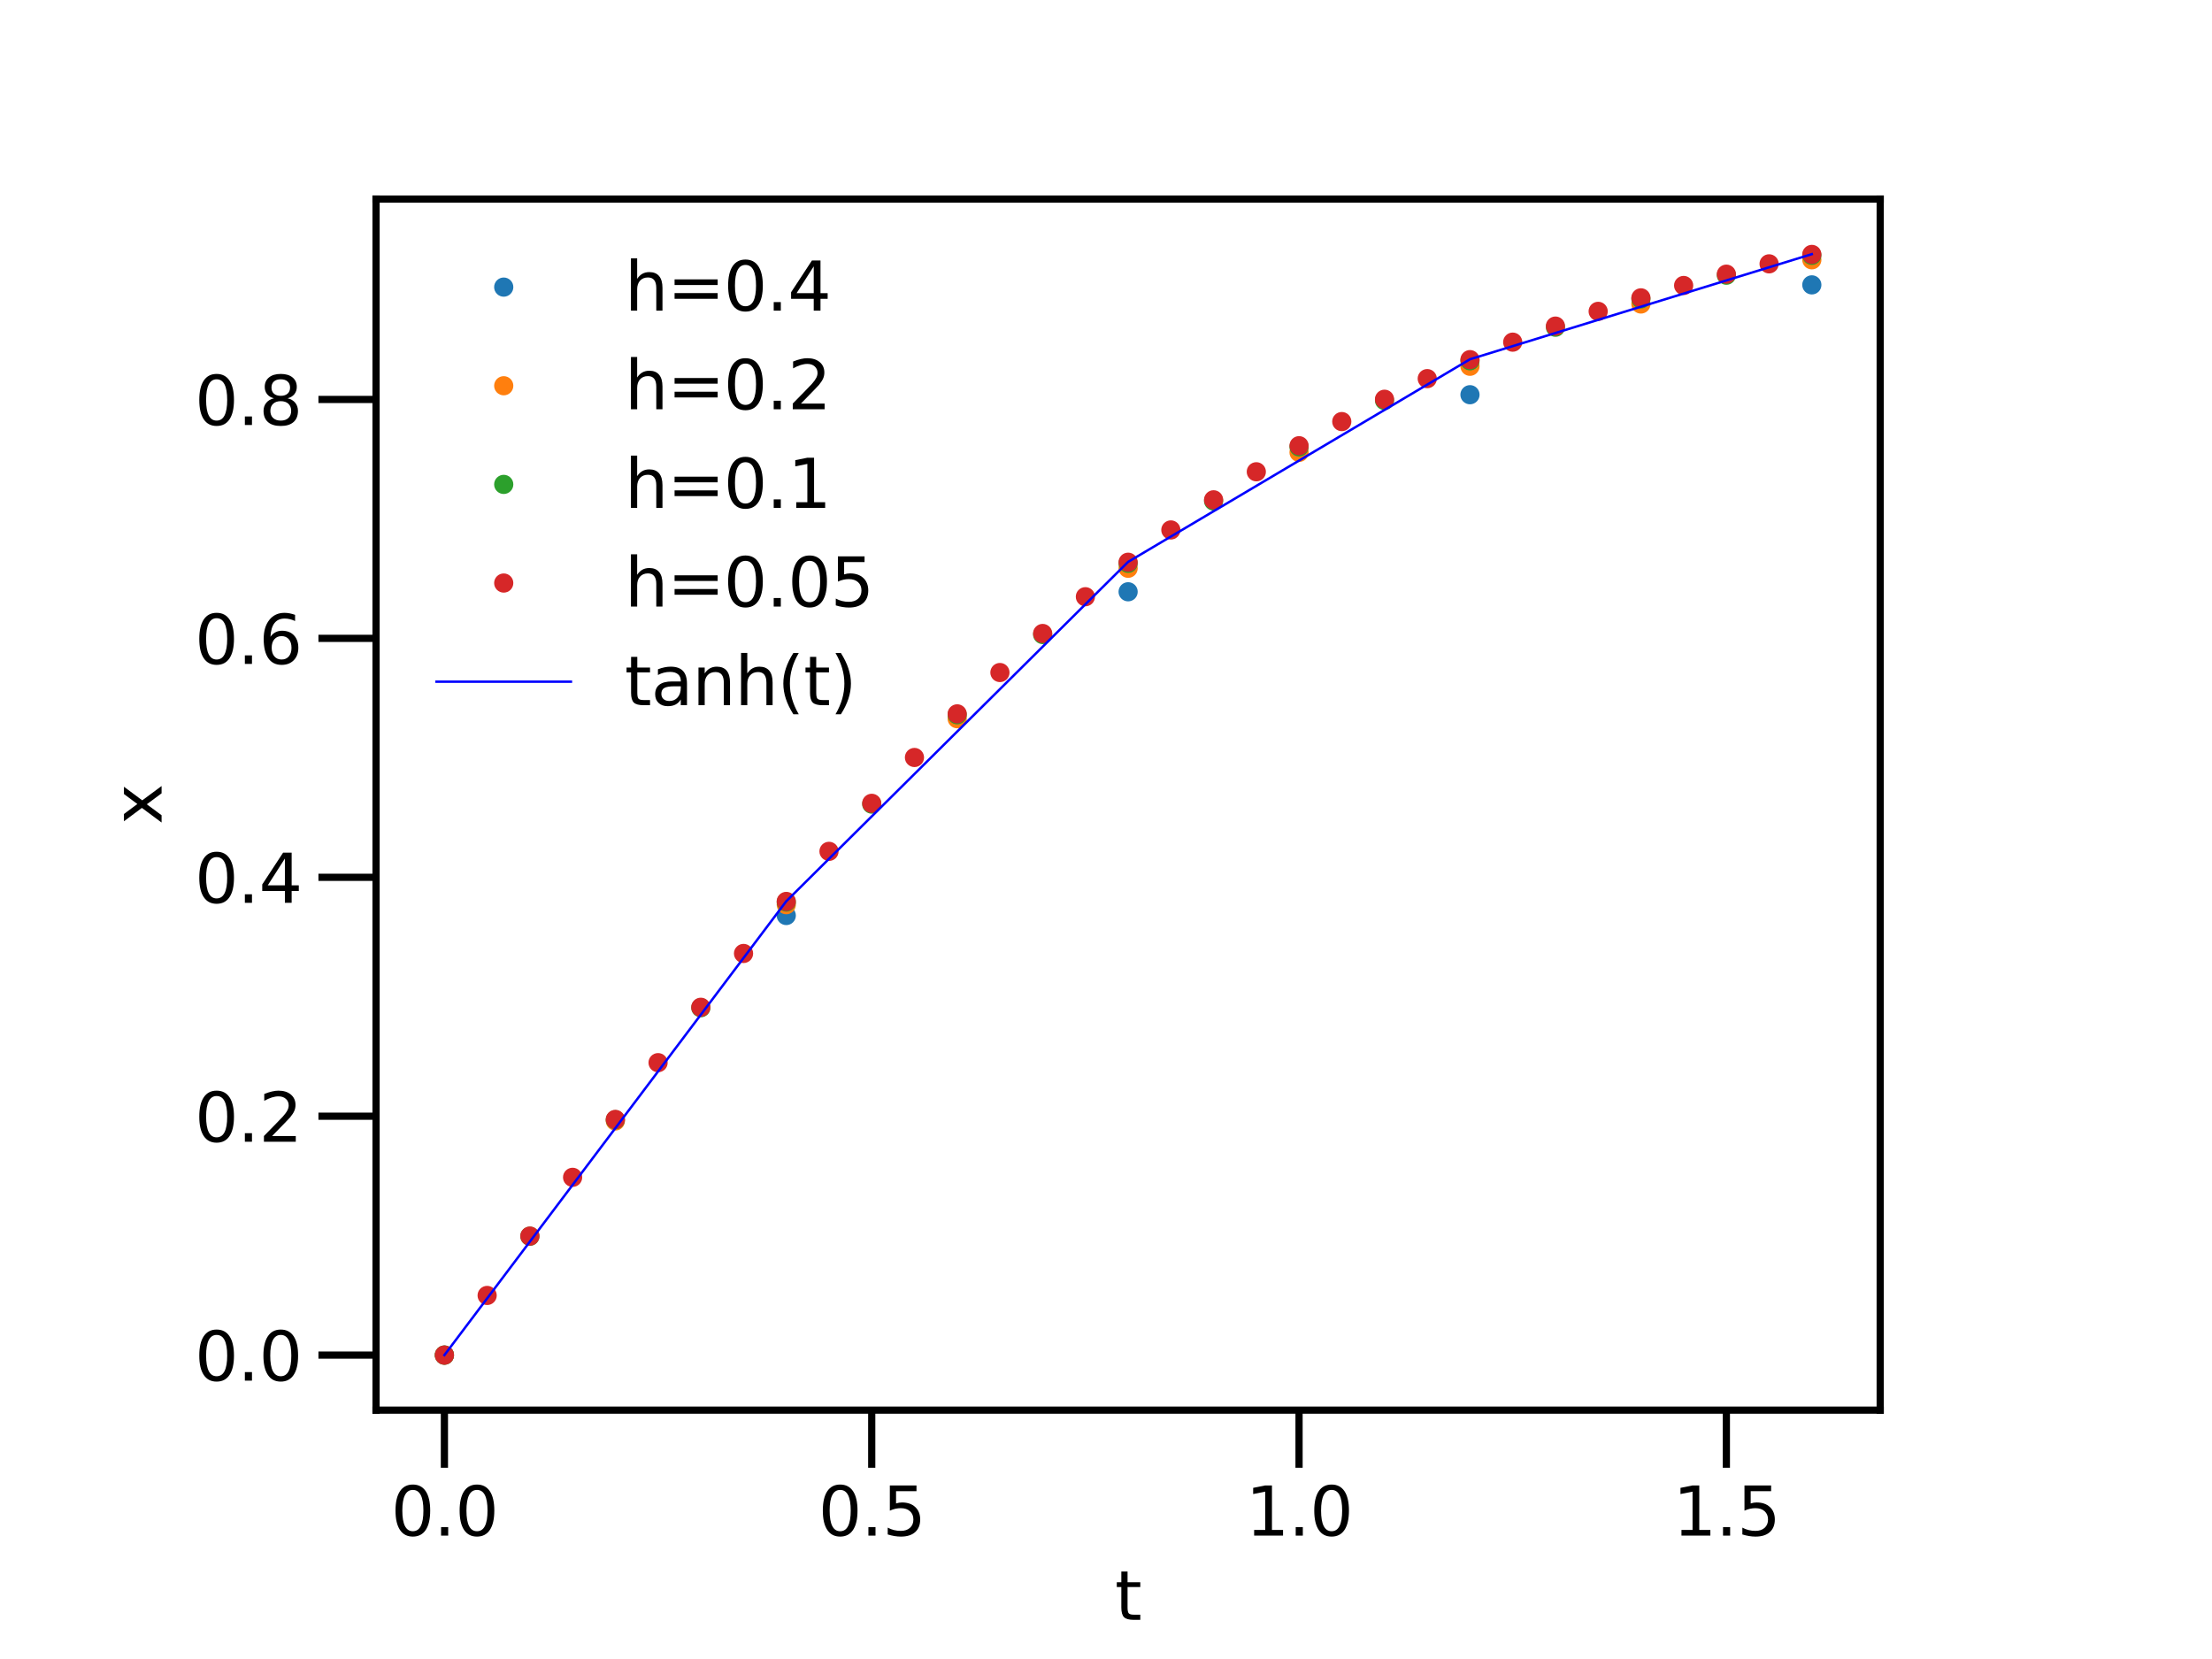 <?xml version="1.0" encoding="utf-8" standalone="no"?>
<!DOCTYPE svg PUBLIC "-//W3C//DTD SVG 1.1//EN"
  "http://www.w3.org/Graphics/SVG/1.1/DTD/svg11.dtd">
<svg xmlns:xlink="http://www.w3.org/1999/xlink" width="460.8pt" height="345.6pt" viewBox="0 0 460.8 345.6" xmlns="http://www.w3.org/2000/svg" version="1.1">
 <defs>
  <style type="text/css">*{stroke-linejoin: round; stroke-linecap: butt}</style>
 </defs>
 <g id="figure_1">
  <g id="patch_1">
   <path d="M 0 345.6 
L 460.8 345.6 
L 460.8 0 
L 0 0 
z
" style="fill: #ffffff"/>
  </g>
  <g id="axes_1">
   <g id="patch_2">
    <path d="M 78.336 293.76 
L 391.68 293.76 
L 391.68 41.472 
L 78.336 41.472 
z
" style="fill: #ffffff"/>
   </g>
   <g id="matplotlib.axis_1">
    <g id="xtick_1">
     <g id="line2d_1">
      <defs>
       <path id="mf28b5f9894" d="M 0 0 
L 0 12 
" style="stroke: #000000; stroke-width: 1.5"/>
      </defs>
      <g>
       <use xlink:href="#mf28b5f9894" x="92.579" y="293.76" style="stroke: #000000; stroke-width: 1.5"/>
      </g>
     </g>
     <g id="text_1">
      <!-- 0.0 -->
      <g transform="translate(81.447 319.898)scale(0.14 -0.14)">
       <defs>
        <path id="DejaVuSans-30" d="M 2034 4250 
Q 1547 4250 1301 3770 
Q 1056 3291 1056 2328 
Q 1056 1369 1301 889 
Q 1547 409 2034 409 
Q 2525 409 2770 889 
Q 3016 1369 3016 2328 
Q 3016 3291 2770 3770 
Q 2525 4250 2034 4250 
z
M 2034 4750 
Q 2819 4750 3233 4129 
Q 3647 3509 3647 2328 
Q 3647 1150 3233 529 
Q 2819 -91 2034 -91 
Q 1250 -91 836 529 
Q 422 1150 422 2328 
Q 422 3509 836 4129 
Q 1250 4750 2034 4750 
z
" transform="scale(0.016)"/>
        <path id="DejaVuSans-2e" d="M 684 794 
L 1344 794 
L 1344 0 
L 684 0 
L 684 794 
z
" transform="scale(0.016)"/>
       </defs>
       <use xlink:href="#DejaVuSans-30"/>
       <use xlink:href="#DejaVuSans-2e" x="63.623"/>
       <use xlink:href="#DejaVuSans-30" x="95.41"/>
      </g>
     </g>
    </g>
    <g id="xtick_2">
     <g id="line2d_2">
      <g>
       <use xlink:href="#mf28b5f9894" x="181.597" y="293.76" style="stroke: #000000; stroke-width: 1.5"/>
      </g>
     </g>
     <g id="text_2">
      <!-- 0.5 -->
      <g transform="translate(170.465 319.898)scale(0.14 -0.14)">
       <defs>
        <path id="DejaVuSans-35" d="M 691 4666 
L 3169 4666 
L 3169 4134 
L 1269 4134 
L 1269 2991 
Q 1406 3038 1543 3061 
Q 1681 3084 1819 3084 
Q 2600 3084 3056 2656 
Q 3513 2228 3513 1497 
Q 3513 744 3044 326 
Q 2575 -91 1722 -91 
Q 1428 -91 1123 -41 
Q 819 9 494 109 
L 494 744 
Q 775 591 1075 516 
Q 1375 441 1709 441 
Q 2250 441 2565 725 
Q 2881 1009 2881 1497 
Q 2881 1984 2565 2268 
Q 2250 2553 1709 2553 
Q 1456 2553 1204 2497 
Q 953 2441 691 2322 
L 691 4666 
z
" transform="scale(0.016)"/>
       </defs>
       <use xlink:href="#DejaVuSans-30"/>
       <use xlink:href="#DejaVuSans-2e" x="63.623"/>
       <use xlink:href="#DejaVuSans-35" x="95.41"/>
      </g>
     </g>
    </g>
    <g id="xtick_3">
     <g id="line2d_3">
      <g>
       <use xlink:href="#mf28b5f9894" x="270.615" y="293.76" style="stroke: #000000; stroke-width: 1.5"/>
      </g>
     </g>
     <g id="text_3">
      <!-- 1.0 -->
      <g transform="translate(259.483 319.898)scale(0.14 -0.14)">
       <defs>
        <path id="DejaVuSans-31" d="M 794 531 
L 1825 531 
L 1825 4091 
L 703 3866 
L 703 4441 
L 1819 4666 
L 2450 4666 
L 2450 531 
L 3481 531 
L 3481 0 
L 794 0 
L 794 531 
z
" transform="scale(0.016)"/>
       </defs>
       <use xlink:href="#DejaVuSans-31"/>
       <use xlink:href="#DejaVuSans-2e" x="63.623"/>
       <use xlink:href="#DejaVuSans-30" x="95.41"/>
      </g>
     </g>
    </g>
    <g id="xtick_4">
     <g id="line2d_4">
      <g>
       <use xlink:href="#mf28b5f9894" x="359.633" y="293.76" style="stroke: #000000; stroke-width: 1.5"/>
      </g>
     </g>
     <g id="text_4">
      <!-- 1.5 -->
      <g transform="translate(348.501 319.898)scale(0.14 -0.14)">
       <use xlink:href="#DejaVuSans-31"/>
       <use xlink:href="#DejaVuSans-2e" x="63.623"/>
       <use xlink:href="#DejaVuSans-35" x="95.41"/>
      </g>
     </g>
    </g>
    <g id="text_5">
     <!-- t -->
     <g transform="translate(232.264 337.447)scale(0.14 -0.14)">
      <defs>
       <path id="DejaVuSans-74" d="M 1172 4494 
L 1172 3500 
L 2356 3500 
L 2356 3053 
L 1172 3053 
L 1172 1153 
Q 1172 725 1289 603 
Q 1406 481 1766 481 
L 2356 481 
L 2356 0 
L 1766 0 
Q 1100 0 847 248 
Q 594 497 594 1153 
L 594 3053 
L 172 3053 
L 172 3500 
L 594 3500 
L 594 4494 
L 1172 4494 
z
" transform="scale(0.016)"/>
      </defs>
      <use xlink:href="#DejaVuSans-74"/>
     </g>
    </g>
   </g>
   <g id="matplotlib.axis_2">
    <g id="ytick_1">
     <g id="line2d_5">
      <defs>
       <path id="mc4210a78f2" d="M 0 0 
L -12 0 
" style="stroke: #000000; stroke-width: 1.5"/>
      </defs>
      <g>
       <use xlink:href="#mc4210a78f2" x="78.336" y="282.292" style="stroke: #000000; stroke-width: 1.5"/>
      </g>
     </g>
     <g id="text_6">
      <!-- 0.0 -->
      <g transform="translate(40.572 287.611)scale(0.14 -0.14)">
       <use xlink:href="#DejaVuSans-30"/>
       <use xlink:href="#DejaVuSans-2e" x="63.623"/>
       <use xlink:href="#DejaVuSans-30" x="95.41"/>
      </g>
     </g>
    </g>
    <g id="ytick_2">
     <g id="line2d_6">
      <g>
       <use xlink:href="#mc4210a78f2" x="78.336" y="232.523" style="stroke: #000000; stroke-width: 1.5"/>
      </g>
     </g>
     <g id="text_7">
      <!-- 0.2 -->
      <g transform="translate(40.572 237.842)scale(0.14 -0.14)">
       <defs>
        <path id="DejaVuSans-32" d="M 1228 531 
L 3431 531 
L 3431 0 
L 469 0 
L 469 531 
Q 828 903 1448 1529 
Q 2069 2156 2228 2338 
Q 2531 2678 2651 2914 
Q 2772 3150 2772 3378 
Q 2772 3750 2511 3984 
Q 2250 4219 1831 4219 
Q 1534 4219 1204 4116 
Q 875 4013 500 3803 
L 500 4441 
Q 881 4594 1212 4672 
Q 1544 4750 1819 4750 
Q 2544 4750 2975 4387 
Q 3406 4025 3406 3419 
Q 3406 3131 3298 2873 
Q 3191 2616 2906 2266 
Q 2828 2175 2409 1742 
Q 1991 1309 1228 531 
z
" transform="scale(0.016)"/>
       </defs>
       <use xlink:href="#DejaVuSans-30"/>
       <use xlink:href="#DejaVuSans-2e" x="63.623"/>
       <use xlink:href="#DejaVuSans-32" x="95.41"/>
      </g>
     </g>
    </g>
    <g id="ytick_3">
     <g id="line2d_7">
      <g>
       <use xlink:href="#mc4210a78f2" x="78.336" y="182.754" style="stroke: #000000; stroke-width: 1.5"/>
      </g>
     </g>
     <g id="text_8">
      <!-- 0.4 -->
      <g transform="translate(40.572 188.073)scale(0.14 -0.14)">
       <defs>
        <path id="DejaVuSans-34" d="M 2419 4116 
L 825 1625 
L 2419 1625 
L 2419 4116 
z
M 2253 4666 
L 3047 4666 
L 3047 1625 
L 3713 1625 
L 3713 1100 
L 3047 1100 
L 3047 0 
L 2419 0 
L 2419 1100 
L 313 1100 
L 313 1709 
L 2253 4666 
z
" transform="scale(0.016)"/>
       </defs>
       <use xlink:href="#DejaVuSans-30"/>
       <use xlink:href="#DejaVuSans-2e" x="63.623"/>
       <use xlink:href="#DejaVuSans-34" x="95.41"/>
      </g>
     </g>
    </g>
    <g id="ytick_4">
     <g id="line2d_8">
      <g>
       <use xlink:href="#mc4210a78f2" x="78.336" y="132.985" style="stroke: #000000; stroke-width: 1.5"/>
      </g>
     </g>
     <g id="text_9">
      <!-- 0.6 -->
      <g transform="translate(40.572 138.304)scale(0.14 -0.14)">
       <defs>
        <path id="DejaVuSans-36" d="M 2113 2584 
Q 1688 2584 1439 2293 
Q 1191 2003 1191 1497 
Q 1191 994 1439 701 
Q 1688 409 2113 409 
Q 2538 409 2786 701 
Q 3034 994 3034 1497 
Q 3034 2003 2786 2293 
Q 2538 2584 2113 2584 
z
M 3366 4563 
L 3366 3988 
Q 3128 4100 2886 4159 
Q 2644 4219 2406 4219 
Q 1781 4219 1451 3797 
Q 1122 3375 1075 2522 
Q 1259 2794 1537 2939 
Q 1816 3084 2150 3084 
Q 2853 3084 3261 2657 
Q 3669 2231 3669 1497 
Q 3669 778 3244 343 
Q 2819 -91 2113 -91 
Q 1303 -91 875 529 
Q 447 1150 447 2328 
Q 447 3434 972 4092 
Q 1497 4750 2381 4750 
Q 2619 4750 2861 4703 
Q 3103 4656 3366 4563 
z
" transform="scale(0.016)"/>
       </defs>
       <use xlink:href="#DejaVuSans-30"/>
       <use xlink:href="#DejaVuSans-2e" x="63.623"/>
       <use xlink:href="#DejaVuSans-36" x="95.41"/>
      </g>
     </g>
    </g>
    <g id="ytick_5">
     <g id="line2d_9">
      <g>
       <use xlink:href="#mc4210a78f2" x="78.336" y="83.216" style="stroke: #000000; stroke-width: 1.5"/>
      </g>
     </g>
     <g id="text_10">
      <!-- 0.8 -->
      <g transform="translate(40.572 88.535)scale(0.14 -0.14)">
       <defs>
        <path id="DejaVuSans-38" d="M 2034 2216 
Q 1584 2216 1326 1975 
Q 1069 1734 1069 1313 
Q 1069 891 1326 650 
Q 1584 409 2034 409 
Q 2484 409 2743 651 
Q 3003 894 3003 1313 
Q 3003 1734 2745 1975 
Q 2488 2216 2034 2216 
z
M 1403 2484 
Q 997 2584 770 2862 
Q 544 3141 544 3541 
Q 544 4100 942 4425 
Q 1341 4750 2034 4750 
Q 2731 4750 3128 4425 
Q 3525 4100 3525 3541 
Q 3525 3141 3298 2862 
Q 3072 2584 2669 2484 
Q 3125 2378 3379 2068 
Q 3634 1759 3634 1313 
Q 3634 634 3220 271 
Q 2806 -91 2034 -91 
Q 1263 -91 848 271 
Q 434 634 434 1313 
Q 434 1759 690 2068 
Q 947 2378 1403 2484 
z
M 1172 3481 
Q 1172 3119 1398 2916 
Q 1625 2713 2034 2713 
Q 2441 2713 2670 2916 
Q 2900 3119 2900 3481 
Q 2900 3844 2670 4047 
Q 2441 4250 2034 4250 
Q 1625 4250 1398 4047 
Q 1172 3844 1172 3481 
z
" transform="scale(0.016)"/>
       </defs>
       <use xlink:href="#DejaVuSans-30"/>
       <use xlink:href="#DejaVuSans-2e" x="63.623"/>
       <use xlink:href="#DejaVuSans-38" x="95.41"/>
      </g>
     </g>
    </g>
    <g id="text_11">
     <!-- x -->
     <g transform="translate(33.66 171.759)rotate(-90)scale(0.14 -0.14)">
      <defs>
       <path id="DejaVuSans-78" d="M 3513 3500 
L 2247 1797 
L 3578 0 
L 2900 0 
L 1881 1375 
L 863 0 
L 184 0 
L 1544 1831 
L 300 3500 
L 978 3500 
L 1906 2253 
L 2834 3500 
L 3513 3500 
z
" transform="scale(0.016)"/>
      </defs>
      <use xlink:href="#DejaVuSans-78"/>
     </g>
    </g>
   </g>
   <g id="line2d_10">
    <defs>
     <path id="m314134eddd" d="M 0 1.5 
C 0.398 1.5 0.779 1.342 1.061 1.061 
C 1.342 0.779 1.5 0.398 1.5 0 
C 1.5 -0.398 1.342 -0.779 1.061 -1.061 
C 0.779 -1.342 0.398 -1.5 0 -1.5 
C -0.398 -1.5 -0.779 -1.342 -1.061 -1.061 
C -1.342 -0.779 -1.5 -0.398 -1.5 0 
C -1.5 0.398 -1.342 0.779 -1.061 1.061 
C -0.779 1.342 -0.398 1.5 0 1.5 
z
" style="stroke: #1f77b4"/>
    </defs>
    <g clip-path="url(#p5d208df6c6)">
     <use xlink:href="#m314134eddd" x="92.579" y="282.292" style="fill: #1f77b4; stroke: #1f77b4"/>
     <use xlink:href="#m314134eddd" x="163.793" y="190.717" style="fill: #1f77b4; stroke: #1f77b4"/>
     <use xlink:href="#m314134eddd" x="235.008" y="123.279" style="fill: #1f77b4; stroke: #1f77b4"/>
     <use xlink:href="#m314134eddd" x="306.223" y="82.226" style="fill: #1f77b4; stroke: #1f77b4"/>
     <use xlink:href="#m314134eddd" x="377.437" y="59.343" style="fill: #1f77b4; stroke: #1f77b4"/>
    </g>
   </g>
   <g id="line2d_11">
    <defs>
     <path id="m6b9605b436" d="M 0 1.5 
C 0.398 1.5 0.779 1.342 1.061 1.061 
C 1.342 0.779 1.5 0.398 1.5 0 
C 1.5 -0.398 1.342 -0.779 1.061 -1.061 
C 0.779 -1.342 0.398 -1.5 0 -1.5 
C -0.398 -1.5 -0.779 -1.342 -1.061 -1.061 
C -1.342 -0.779 -1.5 -0.398 -1.5 0 
C -1.5 0.398 -1.342 0.779 -1.061 1.061 
C -0.779 1.342 -0.398 1.5 0 1.5 
z
" style="stroke: #ff7f0e"/>
    </defs>
    <g clip-path="url(#p5d208df6c6)">
     <use xlink:href="#m6b9605b436" x="92.579" y="282.292" style="fill: #ff7f0e; stroke: #ff7f0e"/>
     <use xlink:href="#m6b9605b436" x="128.186" y="233.519" style="fill: #ff7f0e; stroke: #ff7f0e"/>
     <use xlink:href="#m6b9605b436" x="163.793" y="188.458" style="fill: #ff7f0e; stroke: #ff7f0e"/>
     <use xlink:href="#m6b9605b436" x="199.401" y="149.718" style="fill: #ff7f0e; stroke: #ff7f0e"/>
     <use xlink:href="#m6b9605b436" x="235.008" y="118.383" style="fill: #ff7f0e; stroke: #ff7f0e"/>
     <use xlink:href="#m6b9605b436" x="270.615" y="94.238" style="fill: #ff7f0e; stroke: #ff7f0e"/>
     <use xlink:href="#m6b9605b436" x="306.223" y="76.301" style="fill: #ff7f0e; stroke: #ff7f0e"/>
     <use xlink:href="#m6b9605b436" x="341.83" y="63.328" style="fill: #ff7f0e; stroke: #ff7f0e"/>
     <use xlink:href="#m6b9605b436" x="377.437" y="54.121" style="fill: #ff7f0e; stroke: #ff7f0e"/>
    </g>
   </g>
   <g id="line2d_12">
    <defs>
     <path id="m068f2d6aa4" d="M 0 1.5 
C 0.398 1.5 0.779 1.342 1.061 1.061 
C 1.342 0.779 1.5 0.398 1.5 0 
C 1.5 -0.398 1.342 -0.779 1.061 -1.061 
C 0.779 -1.342 0.398 -1.5 0 -1.5 
C -0.398 -1.5 -0.779 -1.342 -1.061 -1.061 
C -1.342 -0.779 -1.5 -0.398 -1.5 0 
C -1.5 0.398 -1.342 0.779 -1.061 1.061 
C -0.779 1.342 -0.398 1.5 0 1.5 
z
" style="stroke: #2ca02c"/>
    </defs>
    <g clip-path="url(#p5d208df6c6)">
     <use xlink:href="#m068f2d6aa4" x="92.579" y="282.292" style="fill: #2ca02c; stroke: #2ca02c"/>
     <use xlink:href="#m068f2d6aa4" x="110.383" y="257.532" style="fill: #2ca02c; stroke: #2ca02c"/>
     <use xlink:href="#m068f2d6aa4" x="128.186" y="233.261" style="fill: #2ca02c; stroke: #2ca02c"/>
     <use xlink:href="#m068f2d6aa4" x="145.99" y="209.929" style="fill: #2ca02c; stroke: #2ca02c"/>
     <use xlink:href="#m068f2d6aa4" x="163.793" y="187.916" style="fill: #2ca02c; stroke: #2ca02c"/>
     <use xlink:href="#m068f2d6aa4" x="181.597" y="167.51" style="fill: #2ca02c; stroke: #2ca02c"/>
     <use xlink:href="#m068f2d6aa4" x="199.401" y="148.9" style="fill: #2ca02c; stroke: #2ca02c"/>
     <use xlink:href="#m068f2d6aa4" x="217.204" y="132.18" style="fill: #2ca02c; stroke: #2ca02c"/>
     <use xlink:href="#m068f2d6aa4" x="235.008" y="117.356" style="fill: #2ca02c; stroke: #2ca02c"/>
     <use xlink:href="#m068f2d6aa4" x="252.812" y="104.368" style="fill: #2ca02c; stroke: #2ca02c"/>
     <use xlink:href="#m068f2d6aa4" x="270.615" y="93.104" style="fill: #2ca02c; stroke: #2ca02c"/>
     <use xlink:href="#m068f2d6aa4" x="288.419" y="83.423" style="fill: #2ca02c; stroke: #2ca02c"/>
     <use xlink:href="#m068f2d6aa4" x="306.223" y="75.167" style="fill: #2ca02c; stroke: #2ca02c"/>
     <use xlink:href="#m068f2d6aa4" x="324.026" y="68.17" style="fill: #2ca02c; stroke: #2ca02c"/>
     <use xlink:href="#m068f2d6aa4" x="341.83" y="62.274" style="fill: #2ca02c; stroke: #2ca02c"/>
     <use xlink:href="#m068f2d6aa4" x="359.633" y="57.329" style="fill: #2ca02c; stroke: #2ca02c"/>
     <use xlink:href="#m068f2d6aa4" x="377.437" y="53.197" style="fill: #2ca02c; stroke: #2ca02c"/>
    </g>
   </g>
   <g id="line2d_13">
    <defs>
     <path id="md81d6638f7" d="M 0 1.5 
C 0.398 1.5 0.779 1.342 1.061 1.061 
C 1.342 0.779 1.5 0.398 1.5 0 
C 1.5 -0.398 1.342 -0.779 1.061 -1.061 
C 0.779 -1.342 0.398 -1.5 0 -1.5 
C -0.398 -1.5 -0.779 -1.342 -1.061 -1.061 
C -1.342 -0.779 -1.5 -0.398 -1.5 0 
C -1.5 0.398 -1.342 0.779 -1.061 1.061 
C -0.779 1.342 -0.398 1.5 0 1.5 
z
" style="stroke: #d62728"/>
    </defs>
    <g clip-path="url(#p5d208df6c6)">
     <use xlink:href="#md81d6638f7" x="92.579" y="282.292" style="fill: #d62728; stroke: #d62728"/>
     <use xlink:href="#md81d6638f7" x="101.481" y="269.866" style="fill: #d62728; stroke: #d62728"/>
     <use xlink:href="#md81d6638f7" x="110.383" y="257.501" style="fill: #d62728; stroke: #d62728"/>
     <use xlink:href="#md81d6638f7" x="119.284" y="245.259" style="fill: #d62728; stroke: #d62728"/>
     <use xlink:href="#md81d6638f7" x="128.186" y="233.197" style="fill: #d62728; stroke: #d62728"/>
     <use xlink:href="#md81d6638f7" x="137.088" y="221.372" style="fill: #d62728; stroke: #d62728"/>
     <use xlink:href="#md81d6638f7" x="145.99" y="209.832" style="fill: #d62728; stroke: #d62728"/>
     <use xlink:href="#md81d6638f7" x="154.892" y="198.624" style="fill: #d62728; stroke: #d62728"/>
     <use xlink:href="#md81d6638f7" x="163.793" y="187.786" style="fill: #d62728; stroke: #d62728"/>
     <use xlink:href="#md81d6638f7" x="172.695" y="177.352" style="fill: #d62728; stroke: #d62728"/>
     <use xlink:href="#md81d6638f7" x="181.597" y="167.348" style="fill: #d62728; stroke: #d62728"/>
     <use xlink:href="#md81d6638f7" x="190.499" y="157.797" style="fill: #d62728; stroke: #d62728"/>
     <use xlink:href="#md81d6638f7" x="199.401" y="148.711" style="fill: #d62728; stroke: #d62728"/>
     <use xlink:href="#md81d6638f7" x="208.303" y="140.099" style="fill: #d62728; stroke: #d62728"/>
     <use xlink:href="#md81d6638f7" x="217.204" y="131.966" style="fill: #d62728; stroke: #d62728"/>
     <use xlink:href="#md81d6638f7" x="226.106" y="124.309" style="fill: #d62728; stroke: #d62728"/>
     <use xlink:href="#md81d6638f7" x="235.008" y="117.123" style="fill: #d62728; stroke: #d62728"/>
     <use xlink:href="#md81d6638f7" x="243.91" y="110.398" style="fill: #d62728; stroke: #d62728"/>
     <use xlink:href="#md81d6638f7" x="252.812" y="104.122" style="fill: #d62728; stroke: #d62728"/>
     <use xlink:href="#md81d6638f7" x="261.713" y="98.279" style="fill: #d62728; stroke: #d62728"/>
     <use xlink:href="#md81d6638f7" x="270.615" y="92.852" style="fill: #d62728; stroke: #d62728"/>
     <use xlink:href="#md81d6638f7" x="279.517" y="87.822" style="fill: #d62728; stroke: #d62728"/>
     <use xlink:href="#md81d6638f7" x="288.419" y="83.171" style="fill: #d62728; stroke: #d62728"/>
     <use xlink:href="#md81d6638f7" x="297.321" y="78.876" style="fill: #d62728; stroke: #d62728"/>
     <use xlink:href="#md81d6638f7" x="306.223" y="74.918" style="fill: #d62728; stroke: #d62728"/>
     <use xlink:href="#md81d6638f7" x="315.124" y="71.277" style="fill: #d62728; stroke: #d62728"/>
     <use xlink:href="#md81d6638f7" x="324.026" y="67.931" style="fill: #d62728; stroke: #d62728"/>
     <use xlink:href="#md81d6638f7" x="332.928" y="64.861" style="fill: #d62728; stroke: #d62728"/>
     <use xlink:href="#md81d6638f7" x="341.83" y="62.047" style="fill: #d62728; stroke: #d62728"/>
     <use xlink:href="#md81d6638f7" x="350.732" y="59.471" style="fill: #d62728; stroke: #d62728"/>
     <use xlink:href="#md81d6638f7" x="359.633" y="57.116" style="fill: #d62728; stroke: #d62728"/>
     <use xlink:href="#md81d6638f7" x="368.535" y="54.964" style="fill: #d62728; stroke: #d62728"/>
     <use xlink:href="#md81d6638f7" x="377.437" y="53" style="fill: #d62728; stroke: #d62728"/>
    </g>
   </g>
   <g id="line2d_14">
    <path d="M 92.579 282.292 
L 163.793 187.744 
L 235.008 117.05 
L 306.223 74.841 
L 377.437 52.94 
" clip-path="url(#p5d208df6c6)" style="fill: none; stroke: #0000ff; stroke-width: 0.5; stroke-linecap: square"/>
   </g>
   <g id="patch_3">
    <path d="M 78.336 293.76 
L 78.336 41.472 
" style="fill: none; stroke: #000000; stroke-width: 1.5; stroke-linejoin: miter; stroke-linecap: square"/>
   </g>
   <g id="patch_4">
    <path d="M 391.68 293.76 
L 391.68 41.472 
" style="fill: none; stroke: #000000; stroke-width: 1.5; stroke-linejoin: miter; stroke-linecap: square"/>
   </g>
   <g id="patch_5">
    <path d="M 78.336 293.76 
L 391.68 293.76 
" style="fill: none; stroke: #000000; stroke-width: 1.5; stroke-linejoin: miter; stroke-linecap: square"/>
   </g>
   <g id="patch_6">
    <path d="M 78.336 41.472 
L 391.68 41.472 
" style="fill: none; stroke: #000000; stroke-width: 1.5; stroke-linejoin: miter; stroke-linecap: square"/>
   </g>
   <g id="legend_1">
    <g id="patch_7">
     <path d="M 88.136 155.419 
L 184.712 155.419 
Q 187.512 155.419 187.512 152.619 
L 187.512 51.272 
Q 187.512 48.472 184.712 48.472 
L 88.136 48.472 
Q 85.336 48.472 85.336 51.272 
L 85.336 152.619 
Q 85.336 155.419 88.136 155.419 
L 88.136 155.419 
z
" style="fill: none; opacity: 0"/>
    </g>
    <g id="line2d_15">
     <g>
      <use xlink:href="#m314134eddd" x="104.936" y="59.81" style="fill: #1f77b4; stroke: #1f77b4"/>
     </g>
    </g>
    <g id="text_12">
     <!-- h=0.4 -->
     <g transform="translate(130.136 64.71)scale(0.14 -0.14)">
      <defs>
       <path id="DejaVuSans-68" d="M 3513 2113 
L 3513 0 
L 2938 0 
L 2938 2094 
Q 2938 2591 2744 2837 
Q 2550 3084 2163 3084 
Q 1697 3084 1428 2787 
Q 1159 2491 1159 1978 
L 1159 0 
L 581 0 
L 581 4863 
L 1159 4863 
L 1159 2956 
Q 1366 3272 1645 3428 
Q 1925 3584 2291 3584 
Q 2894 3584 3203 3211 
Q 3513 2838 3513 2113 
z
" transform="scale(0.016)"/>
       <path id="DejaVuSans-3d" d="M 678 2906 
L 4684 2906 
L 4684 2381 
L 678 2381 
L 678 2906 
z
M 678 1631 
L 4684 1631 
L 4684 1100 
L 678 1100 
L 678 1631 
z
" transform="scale(0.016)"/>
      </defs>
      <use xlink:href="#DejaVuSans-68"/>
      <use xlink:href="#DejaVuSans-3d" x="63.379"/>
      <use xlink:href="#DejaVuSans-30" x="147.168"/>
      <use xlink:href="#DejaVuSans-2e" x="210.791"/>
      <use xlink:href="#DejaVuSans-34" x="242.578"/>
     </g>
    </g>
    <g id="line2d_16">
     <g>
      <use xlink:href="#m6b9605b436" x="104.936" y="80.359" style="fill: #ff7f0e; stroke: #ff7f0e"/>
     </g>
    </g>
    <g id="text_13">
     <!-- h=0.2 -->
     <g transform="translate(130.136 85.259)scale(0.14 -0.14)">
      <use xlink:href="#DejaVuSans-68"/>
      <use xlink:href="#DejaVuSans-3d" x="63.379"/>
      <use xlink:href="#DejaVuSans-30" x="147.168"/>
      <use xlink:href="#DejaVuSans-2e" x="210.791"/>
      <use xlink:href="#DejaVuSans-32" x="242.578"/>
     </g>
    </g>
    <g id="line2d_17">
     <g>
      <use xlink:href="#m068f2d6aa4" x="104.936" y="100.909" style="fill: #2ca02c; stroke: #2ca02c"/>
     </g>
    </g>
    <g id="text_14">
     <!-- h=0.1 -->
     <g transform="translate(130.136 105.809)scale(0.14 -0.14)">
      <use xlink:href="#DejaVuSans-68"/>
      <use xlink:href="#DejaVuSans-3d" x="63.379"/>
      <use xlink:href="#DejaVuSans-30" x="147.168"/>
      <use xlink:href="#DejaVuSans-2e" x="210.791"/>
      <use xlink:href="#DejaVuSans-31" x="242.578"/>
     </g>
    </g>
    <g id="line2d_18">
     <g>
      <use xlink:href="#md81d6638f7" x="104.936" y="121.458" style="fill: #d62728; stroke: #d62728"/>
     </g>
    </g>
    <g id="text_15">
     <!-- h=0.05 -->
     <g transform="translate(130.136 126.358)scale(0.14 -0.14)">
      <use xlink:href="#DejaVuSans-68"/>
      <use xlink:href="#DejaVuSans-3d" x="63.379"/>
      <use xlink:href="#DejaVuSans-30" x="147.168"/>
      <use xlink:href="#DejaVuSans-2e" x="210.791"/>
      <use xlink:href="#DejaVuSans-30" x="242.578"/>
      <use xlink:href="#DejaVuSans-35" x="306.201"/>
     </g>
    </g>
    <g id="line2d_19">
     <path d="M 90.936 142.007 
L 104.936 142.007 
L 118.936 142.007 
" style="fill: none; stroke: #0000ff; stroke-width: 0.5; stroke-linecap: square"/>
    </g>
    <g id="text_16">
     <!-- tanh(t) -->
     <g transform="translate(130.136 146.907)scale(0.14 -0.14)">
      <defs>
       <path id="DejaVuSans-61" d="M 2194 1759 
Q 1497 1759 1228 1600 
Q 959 1441 959 1056 
Q 959 750 1161 570 
Q 1363 391 1709 391 
Q 2188 391 2477 730 
Q 2766 1069 2766 1631 
L 2766 1759 
L 2194 1759 
z
M 3341 1997 
L 3341 0 
L 2766 0 
L 2766 531 
Q 2569 213 2275 61 
Q 1981 -91 1556 -91 
Q 1019 -91 701 211 
Q 384 513 384 1019 
Q 384 1609 779 1909 
Q 1175 2209 1959 2209 
L 2766 2209 
L 2766 2266 
Q 2766 2663 2505 2880 
Q 2244 3097 1772 3097 
Q 1472 3097 1187 3025 
Q 903 2953 641 2809 
L 641 3341 
Q 956 3463 1253 3523 
Q 1550 3584 1831 3584 
Q 2591 3584 2966 3190 
Q 3341 2797 3341 1997 
z
" transform="scale(0.016)"/>
       <path id="DejaVuSans-6e" d="M 3513 2113 
L 3513 0 
L 2938 0 
L 2938 2094 
Q 2938 2591 2744 2837 
Q 2550 3084 2163 3084 
Q 1697 3084 1428 2787 
Q 1159 2491 1159 1978 
L 1159 0 
L 581 0 
L 581 3500 
L 1159 3500 
L 1159 2956 
Q 1366 3272 1645 3428 
Q 1925 3584 2291 3584 
Q 2894 3584 3203 3211 
Q 3513 2838 3513 2113 
z
" transform="scale(0.016)"/>
       <path id="DejaVuSans-28" d="M 1984 4856 
Q 1566 4138 1362 3434 
Q 1159 2731 1159 2009 
Q 1159 1288 1364 580 
Q 1569 -128 1984 -844 
L 1484 -844 
Q 1016 -109 783 600 
Q 550 1309 550 2009 
Q 550 2706 781 3412 
Q 1013 4119 1484 4856 
L 1984 4856 
z
" transform="scale(0.016)"/>
       <path id="DejaVuSans-29" d="M 513 4856 
L 1013 4856 
Q 1481 4119 1714 3412 
Q 1947 2706 1947 2009 
Q 1947 1309 1714 600 
Q 1481 -109 1013 -844 
L 513 -844 
Q 928 -128 1133 580 
Q 1338 1288 1338 2009 
Q 1338 2731 1133 3434 
Q 928 4138 513 4856 
z
" transform="scale(0.016)"/>
      </defs>
      <use xlink:href="#DejaVuSans-74"/>
      <use xlink:href="#DejaVuSans-61" x="39.209"/>
      <use xlink:href="#DejaVuSans-6e" x="100.488"/>
      <use xlink:href="#DejaVuSans-68" x="163.867"/>
      <use xlink:href="#DejaVuSans-28" x="227.246"/>
      <use xlink:href="#DejaVuSans-74" x="266.26"/>
      <use xlink:href="#DejaVuSans-29" x="305.469"/>
     </g>
    </g>
   </g>
  </g>
 </g>
 <defs>
  <clipPath id="p5d208df6c6">
   <rect x="78.336" y="41.472" width="313.344" height="252.288"/>
  </clipPath>
 </defs>
</svg>
